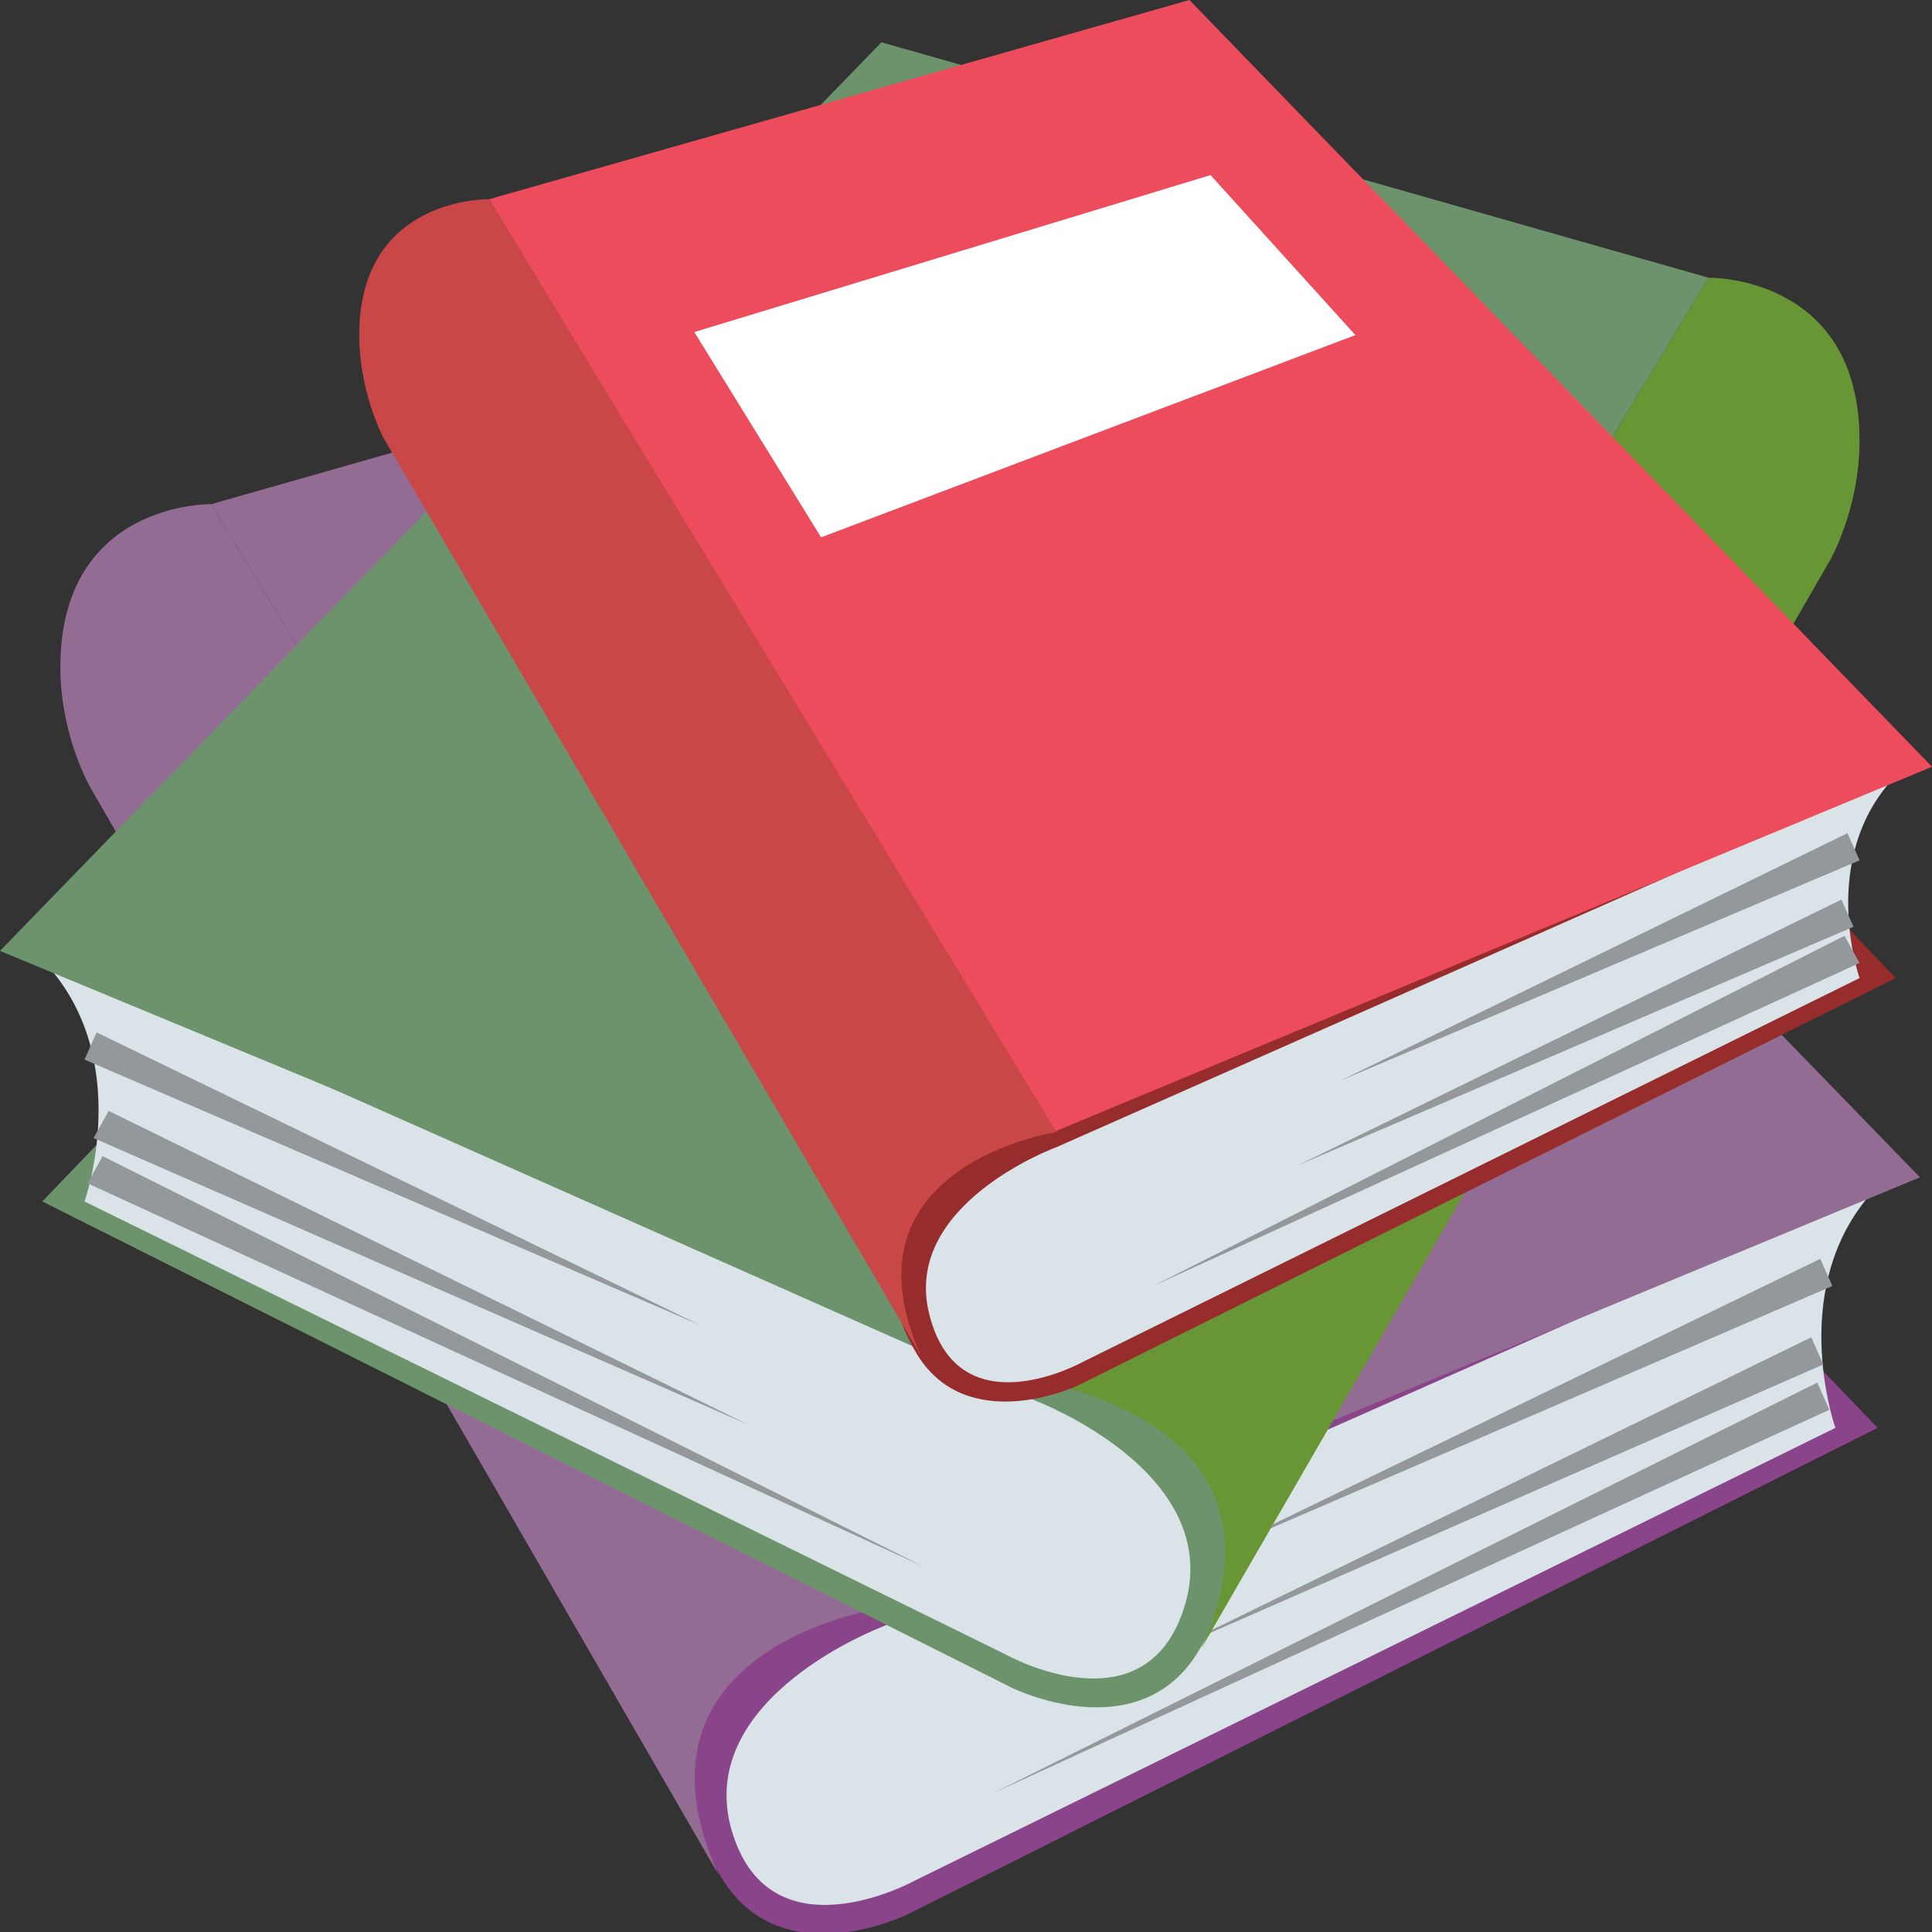 <svg width="800" height="800" viewBox="0 0 800 800" fill="none" xmlns="http://www.w3.org/2000/svg">
<rect x="0" y="0" width="800" height="800" fill="#333333" stroke="none"/>
<g clip-path="url(#clip0_34_66)">
<path d="M686.25 496.25L777.5 591.25L376.25 792.5C376.25 792.5 323.75 818.75 298.75 777.5C198.75 615 686.25 496.25 686.25 496.25Z" fill="#8A448A"/>
<path d="M365 673.75C365 673.75 288.75 702.5 302.5 756.25C317.5 812.5 378.75 778.75 378.75 778.75L760 591.25C760 591.25 738.75 531.25 777.5 491.25L365 673.75Z" fill="#D9E3E8"/>
<path d="M430 111.25L795 487.5L363.75 666.25L87.5 208.75L430 111.25Z" fill="#936C93"/>
<path d="M758.75 532.5L503.75 642.5L753.75 521.25L758.75 532.5Z" fill="#94989B"/>
<path d="M755 565L483.75 683.75L750 553.75L755 565Z" fill="#94989B"/>
<path d="M757.5 583.75L411.25 742.5L752.5 572.5L757.5 583.75Z" fill="#94989B"/>
<path d="M297.5 776.25C255 682.5 363.75 666.25 363.75 666.25L87.5 208.75C87.5 208.75 25 207.5 25 276.25C25 305 37.5 326.25 37.5 326.25L297.5 776.25Z" fill="#936C93"/>
<path d="M108.75 402.5L17.5 497.5L418.75 698.75C418.75 698.75 471.25 725 496.25 683.75C596.25 521.25 108.75 402.5 108.75 402.5Z" fill="#6C936C"/>
<path d="M428.75 580C428.75 580 505 608.75 491.25 662.5C476.25 718.75 416.25 685 416.25 685L35 497.5C35 497.5 56.25 437.5 17.5 397.5L428.75 580Z" fill="#D9E3E8"/>
<path d="M365 17.5L0 393.75L431.25 572.5L707.5 115L365 17.5Z" fill="#6C936C"/>
<path d="M40 427.5L290 548.75L35 438.75L40 427.5Z" fill="#94989B"/>
<path d="M45 460L310 590L38.75 471.25L45 460Z" fill="#94989B"/>
<path d="M42.5 478.75L382.5 648.75L36.25 490L42.5 478.75Z" fill="#94989B"/>
<path d="M497.5 682.5C540 588.75 431.25 572.5 431.25 572.5L707.5 115C707.5 115 770 113.75 770 182.5C770 211.25 757.5 232.5 757.5 232.5L497.5 682.5Z" fill="#699635"/>
<path d="M708.75 325L785 405L446.25 573.75C446.25 573.75 401.25 595 380 561.25C297.5 425 708.75 325 708.75 325Z" fill="#962C2C"/>
<path d="M437.5 475C437.5 475 372.5 498.75 385 545C397.5 592.5 448.75 563.75 448.75 563.75L770 405C770 405 752.5 355 785 321.25L437.5 475Z" fill="#D9E3E8"/>
<path d="M492.5 0L800 317.5L436.25 468.75L202.5 82.5L492.5 0Z" fill="#ED4C5C"/>
<path d="M501.25 72.5L561.25 138.75L340 222.5L287.5 137.5L501.25 72.5Z" fill="white"/>
<path d="M770 356.25L555 447.5L765 345L770 356.25Z" fill="#94989B"/>
<path d="M767.5 383.75L537.5 482.5L762.5 372.5L767.5 383.75Z" fill="#94989B"/>
<path d="M770 398.75L477.5 532.5L763.75 387.5L770 398.75Z" fill="#94989B"/>
<path d="M381.25 561.25C346.25 482.5 437.5 468.75 437.5 468.75L202.5 82.5C202.5 82.5 148.75 81.25 148.75 138.75C148.75 162.5 158.75 181.25 158.75 181.25L381.25 561.25Z" fill="#C94747"/>
</g>
<defs>
<clipPath id="clip0_34_66">
<rect width="800" height="800" fill="white"/>
</clipPath>
</defs>
</svg>
